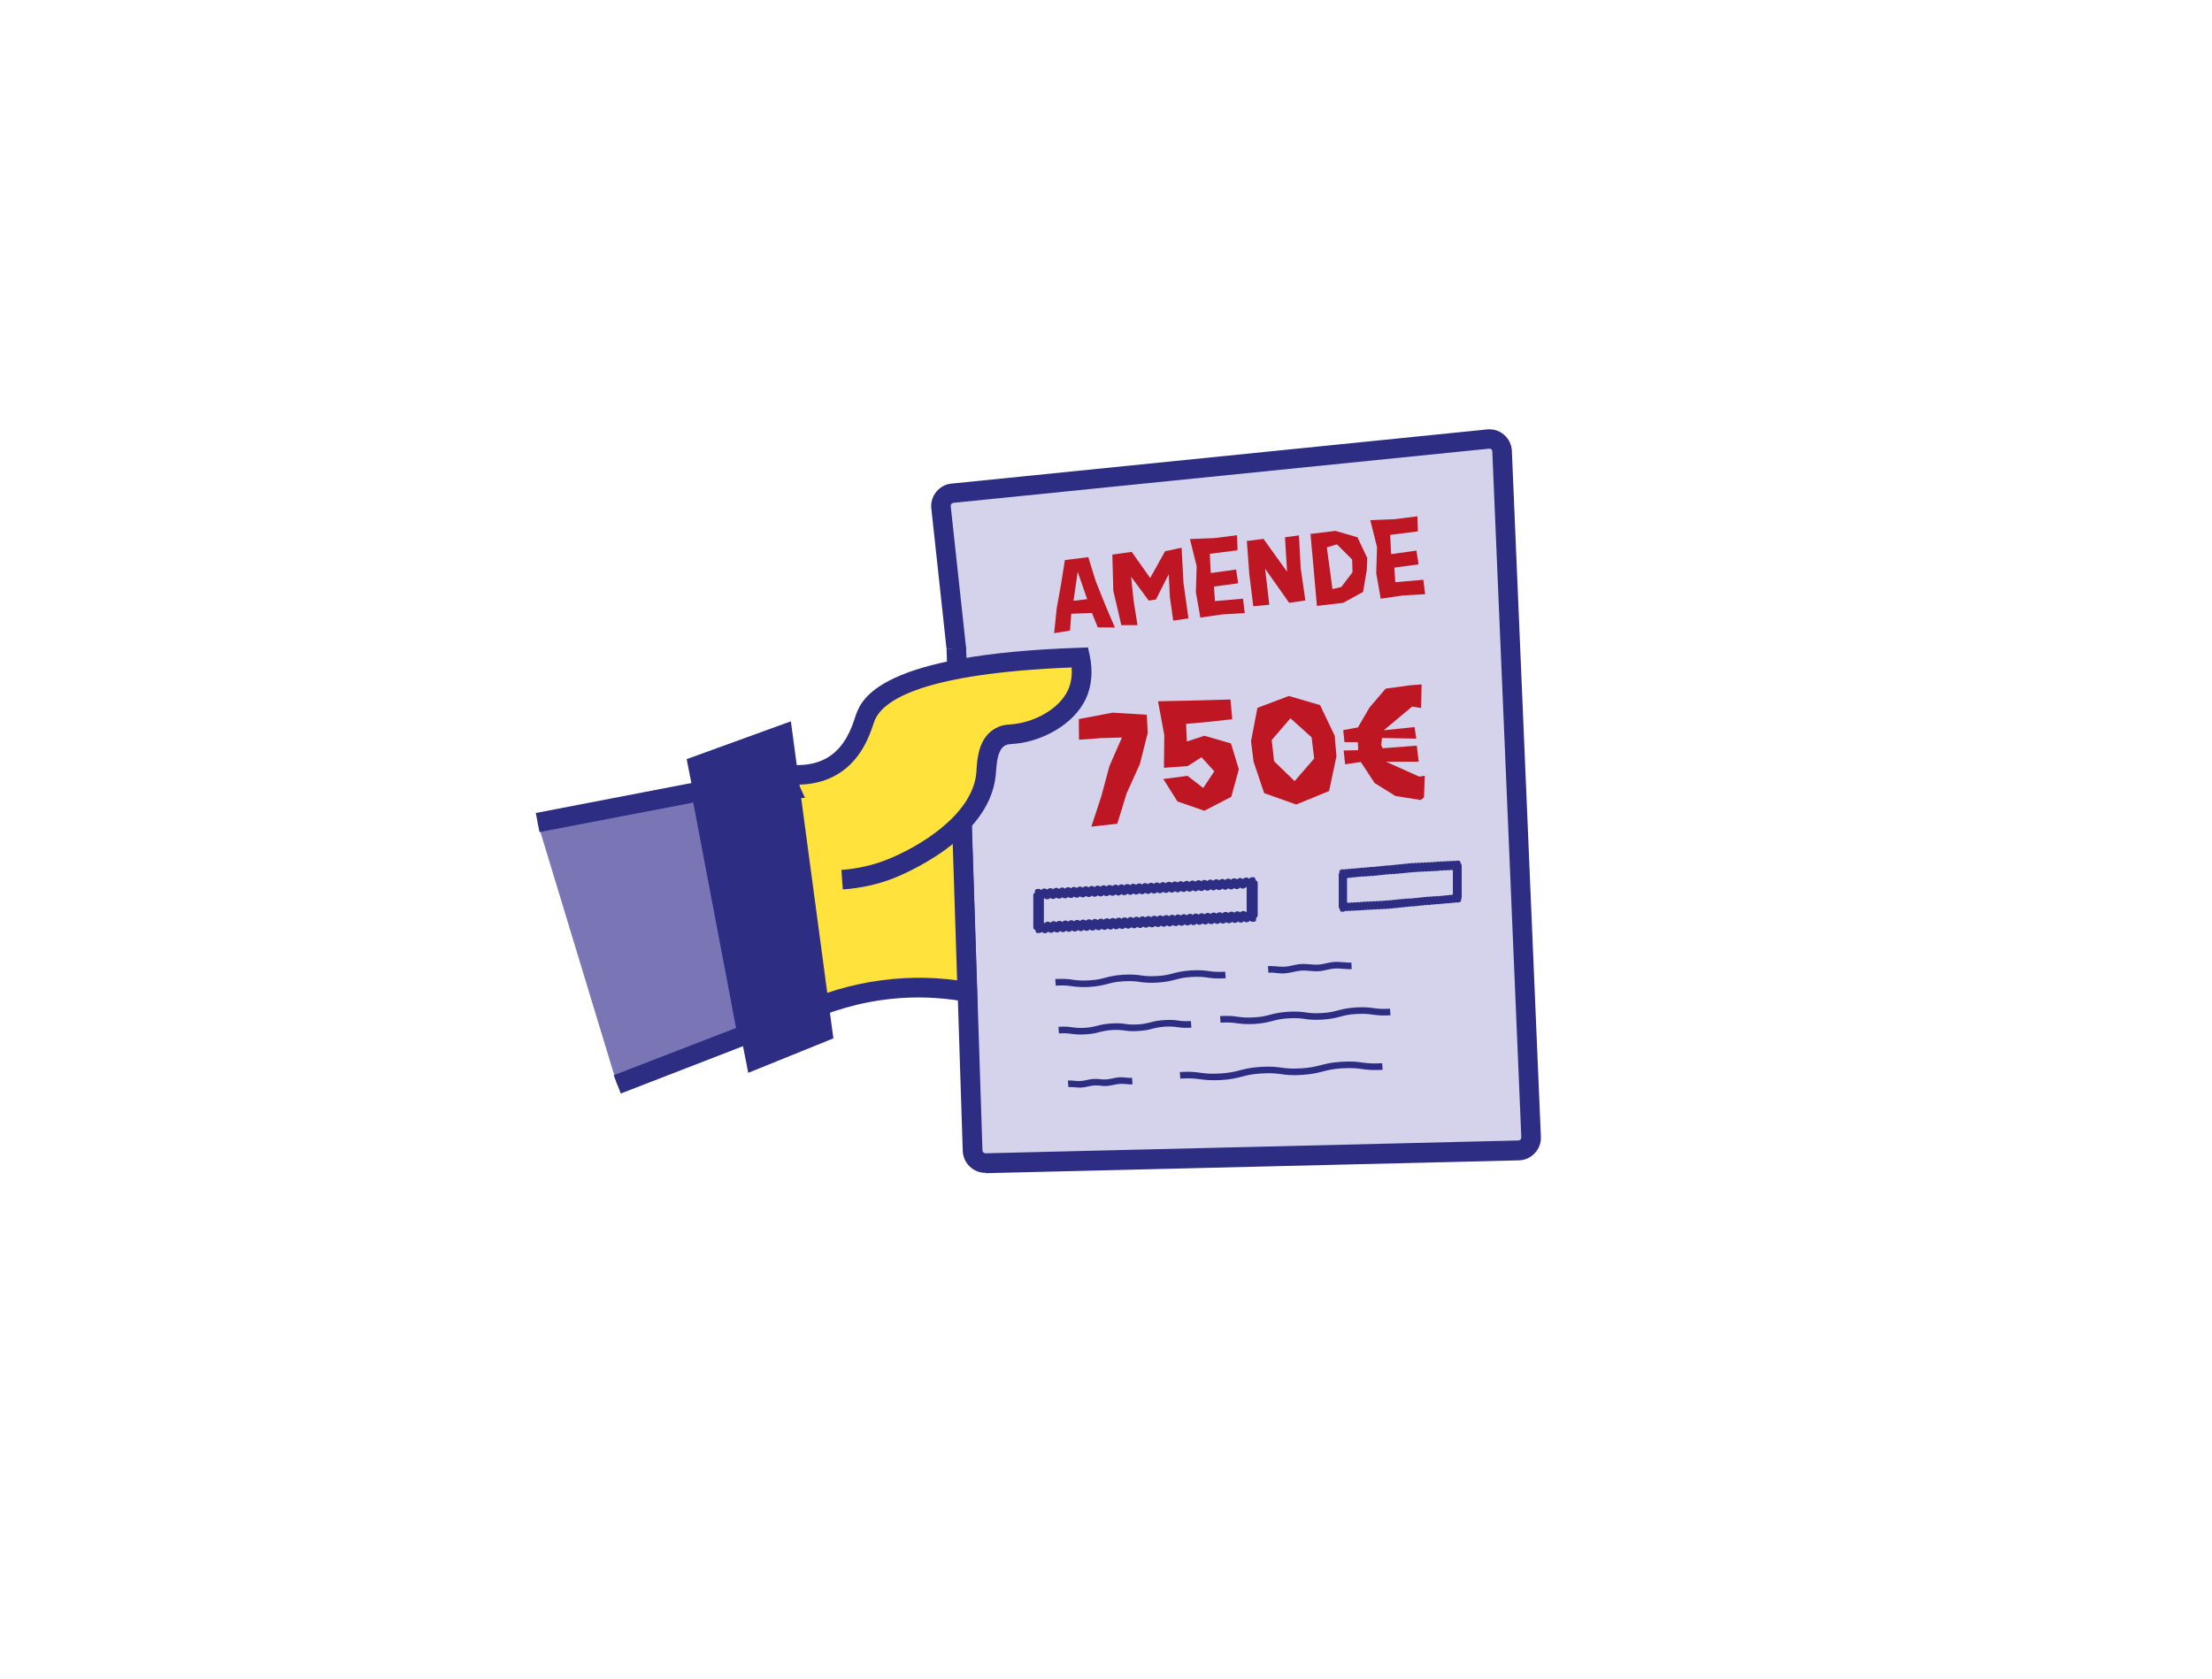 <?xml version="1.0" encoding="utf-8"?>
<!-- Generator: Adobe Illustrator 27.0.0, SVG Export Plug-In . SVG Version: 6.00 Build 0)  -->
<svg version="1.1" id="Calque_1" xmlns="http://www.w3.org/2000/svg" xmlns:xlink="http://www.w3.org/1999/xlink" x="0px" y="0px"
	 viewBox="0 0 137.97 104.76" style="enable-background:new 0 0 137.97 104.76;" xml:space="preserve">
<style type="text/css">
	.st0{fill:#F6F6F6;}
	.st1{fill:#FFFFFF;}
	.st2{fill:#BE1622;}
	.st3{fill:#FFE33C;}
	.st4{fill:#2D2E83;}
	.st5{fill:#432918;}
	.st6{fill:#FEE3BC;}
	.st7{fill:#C9C777;}
	.st8{fill:#FDE5D5;}
	.st9{fill:#FCEA10;}
	.st10{fill:#FDE5D6;}
	.st11{fill:#C9C777;stroke:#C9C777;stroke-width:0.5;stroke-miterlimit:10;}
	.st12{fill:#683C11;}
	.st13{fill:#D3B19B;}
	.st14{fill:#E94E1B;}
	.st15{fill:#EED2B3;}
	.st16{fill:#CBBBA0;}
	.st17{fill:#F8ECD0;}
	.st18{fill:#7D4E24;}
	.st19{fill:#7D4E25;}
	.st20{fill:#221D39;}
	.st21{fill:#221C38;}
	.st22{fill:#B17F4A;}
	.st23{fill:#B17F49;}
	.st24{fill:#878787;}
	.st25{fill:#EDEDED;}
	.st26{fill:#00A19A;}
	.st27{fill:#BE1622;stroke:#BE1622;stroke-width:2;stroke-miterlimit:10;}
	.st28{fill:none;}
	.st29{fill:#312783;}
	.st30{fill:#9D9D9C;}
	.st31{fill:#D4D3EB;}
	.st32{fill:#7A76B6;}
	.st33{fill:#E6342A;}
</style>
<g>
	<g>
		<path class="st31" d="M59.64,40.42c-0.32-2.92-0.64-5.85-0.95-8.77c-0.05-0.44,0.27-0.84,0.71-0.88
			c11.14-1.13,22.28-2.25,33.41-3.38c0.46-0.05,0.86,0.3,0.88,0.76c0.6,14.26,1.21,28.53,1.81,42.79c0.02,0.45-0.33,0.82-0.78,0.83
			c-11.08,0.27-22.16,0.53-33.24,0.8c-0.44,0.01-0.8-0.33-0.82-0.77c-0.34-10.44-0.68-20.88-1.02-31.31
			C59.65,40.46,59.65,40.44,59.64,40.42z"/>
		<path class="st4" d="M61.46,73.17c-0.75,0-1.38-0.6-1.41-1.36L59.04,40.5l0.61-0.08l-0.61,0.07l-0.95-8.77
			c-0.04-0.38,0.07-0.74,0.31-1.04c0.24-0.29,0.58-0.48,0.95-0.51l33.41-3.38c0.38-0.04,0.77,0.08,1.06,0.34
			c0.29,0.25,0.47,0.62,0.48,1l1.81,42.79c0.02,0.38-0.12,0.74-0.38,1.02c-0.26,0.28-0.61,0.44-0.99,0.45l-33.24,0.8
			C61.49,73.17,61.47,73.17,61.46,73.17z M92.9,27.99c-0.01,0-0.01,0-0.02,0l-33.41,3.38c-0.07,0.01-0.11,0.05-0.13,0.07
			c-0.02,0.03-0.05,0.07-0.04,0.14l0.95,8.77c0,0.04,0.01,0.07,0.01,0.11l1.02,31.31c0,0.1,0.09,0.18,0.19,0.18c0,0,0,0,0,0
			l33.24-0.8c0.07,0,0.11-0.04,0.13-0.06c0.02-0.03,0.05-0.07,0.05-0.14l-1.81-42.79c0-0.07-0.04-0.12-0.06-0.13
			C93,28.02,92.96,27.99,92.9,27.99z"/>
	</g>
	<g>
		<path class="st32" d="M33.53,51.32c3.4-0.65,6.8-1.31,10.19-1.96c0.96,5.05,1.92,10.11,2.87,15.16c-2.7,1.05-5.4,2.09-8.1,3.14"/>
		<polygon class="st4" points="38.72,68.22 38.28,67.08 45.91,64.13 43.24,50.07 33.65,51.91 33.42,50.72 44.21,48.64 47.29,64.9 		
			"/>
	</g>
	<g>
		<path class="st3" d="M51.09,62.78c1.42-0.54,3.49-1.13,6.01-1.16c1.22-0.02,2.31,0.1,3.24,0.27c-0.22-6.7-0.44-13.41-0.65-20.11
			c-2.32,2.42-4.64,4.84-6.96,7.26c-1.7,0.09-3.4,0.18-5.1,0.27C48.78,53.79,49.94,58.29,51.09,62.78z"/>
		<path class="st4" d="M50.67,63.59l-3.82-14.85l5.6-0.3l7.8-8.13l0.72,22.31l-0.74-0.13c-1.03-0.18-2.08-0.27-3.12-0.26
			c-1.97,0.02-3.93,0.4-5.81,1.12L50.67,63.59z M48.4,49.87l3.11,12.1c1.81-0.62,3.69-0.94,5.58-0.97c0.87-0.01,1.75,0.04,2.61,0.16
			l-0.58-17.93L53,49.63L48.4,49.87z"/>
	</g>
	<g>
		<path class="st3" d="M49.56,48.35c0.64,0.02,1.58-0.05,2.44-0.59c1.39-0.87,1.79-2.46,1.98-2.97c0.62-1.65,3.44-3.43,13.39-3.76
			c0.25,1.19-0.03,1.96-0.2,2.31c-0.64,1.35-2.32,2.27-3.76,2.44c-0.46,0.06-0.77,0.02-1.12,0.26c-0.77,0.53-0.72,1.69-0.79,2.31
			c-0.33,3-4.07,5.12-6,5.87c-0.64,0.25-1.65,0.56-2.97,0.66"/>
		<path class="st4" d="M52.57,55.49l-0.09-1.22c0.98-0.07,1.92-0.28,2.79-0.62c1.95-0.76,5.33-2.74,5.62-5.37
			c0.01-0.09,0.02-0.18,0.02-0.29c0.05-0.69,0.13-1.84,1.03-2.46c0.41-0.28,0.79-0.32,1.13-0.34c0.08-0.01,0.17-0.01,0.26-0.03
			c1.21-0.15,2.72-0.91,3.28-2.1c0.19-0.41,0.27-0.89,0.23-1.42c-9.24,0.37-11.8,2.02-12.3,3.35c-0.02,0.05-0.04,0.12-0.07,0.2
			c-0.24,0.71-0.74,2.18-2.16,3.07c-0.78,0.49-1.71,0.72-2.78,0.69l0.04-1.22c0.82,0.02,1.53-0.14,2.1-0.5
			c1.05-0.66,1.44-1.81,1.65-2.43c0.03-0.09,0.06-0.18,0.08-0.24c0.35-0.92,1.41-3.74,13.95-4.15l0.51-0.02l0.11,0.5
			c0.21,0.99,0.12,1.92-0.24,2.7c-0.78,1.66-2.75,2.61-4.24,2.79c-0.11,0.01-0.21,0.02-0.31,0.03c-0.3,0.02-0.4,0.04-0.54,0.13
			c-0.41,0.29-0.47,1.01-0.51,1.55c-0.01,0.12-0.02,0.23-0.03,0.33c-0.43,3.95-5.78,6.14-6.39,6.38
			C54.73,55.18,53.67,55.41,52.57,55.49z"/>
	</g>
	<g>
		<path class="st4" d="M43.53,47.75c1.76-0.64,3.53-1.28,5.29-1.92c0.83,6.19,1.66,12.37,2.48,18.56c-1.39,0.57-2.79,1.13-4.18,1.7
			C45.93,59.97,44.73,53.86,43.53,47.75z"/>
		<path class="st4" d="M46.67,66.93l-3.84-19.57L49.33,45l2.65,19.78L46.67,66.93z M44.23,48.14l3.35,17.09L50.64,64l-2.32-17.34
			L44.23,48.14z"/>
	</g>
	<g>
		<g>
			<path class="st2" d="M68.11,38.24l-1.29,0.05l-0.08,1.05l-0.99,0.16l0.16-1.54l0.27-1.51l0.24-1.51l1.46-0.18l0.46,1.48
				l0.57,1.43l0.63,1.48l-1.07-0.01L68.11,38.24z M67.81,37.38l-0.59-1.71l-0.26,1.81L67.81,37.38z"/>
		</g>
		<g>
			<path class="st2" d="M73.7,34.17l0.12,2.22l0.31,2.19l-0.95,0.14l-0.21-1.46l-0.07-1.44l-0.8,1.58l-0.45,0.07l-1.1-1.49
				l0.16,1.51L70.95,39l-1.01,0l-0.5-2.15l-0.06-2.25l1.21-0.17l1.15,1.63l0.93-1.67L73.7,34.17z"/>
		</g>
		<g>
			<path class="st2" d="M75.46,34.55l0.06,1.2l1.58-0.22l0.13,0.86l-1.51,0.2l0.06,0.91l1.75-0.15l0.11,0.9l-1.4,0.08l-1.37,0.2
				l-0.28-1.59l0.05-1.62l-0.42-1.69l1.53-0.06l1.41-0.18l0.03,0.94L75.46,34.55z"/>
		</g>
		<g>
			<path class="st2" d="M81.02,33.4l0.11,2.05l0.29,2.01l-1.01,0.15l-1.5-2.13l0.26,2.25l-1,0.09l-0.25-2.04l-0.15-2.03l1.04-0.13
				l1.47,2.05l-0.13-2.15L81.02,33.4z"/>
		</g>
		<g>
			<path class="st2" d="M85.28,34.81l-0.03,0.76l-0.23,1.36l-1.25,0.68l-1.63,0.19l-0.2-2.27l-0.2-2.22l1.56-0.19l1.37,0.4
				L85.28,34.81z M84.34,34.91l-0.95-0.95l-0.63,0.19l0.35,2.6l0.55-0.13l0.7-0.92L84.34,34.91z"/>
		</g>
		<g>
			<path class="st2" d="M86.71,33.37l0.06,1.2l1.58-0.22l0.13,0.86l-1.51,0.2l0.06,0.91l1.75-0.15l0.11,0.9l-1.4,0.08l-1.37,0.2
				l-0.28-1.59l0.05-1.62l-0.42-1.69l1.53-0.06l1.41-0.18l0.03,0.94L86.71,33.37z"/>
		</g>
	</g>
	<g>
		<g>
			<path class="st2" d="M71.53,44.59l0.06,1.13l-0.49,1.94l-0.83,1.84l-0.58,1.89l-1.62,0.18l0.62-1.88l0.51-1.9l0.78-1.78
				l-1.34,0.04l-1.34,0.1l-0.01-1.29l2.11-0.4L71.53,44.59z"/>
		</g>
		<g>
			<path class="st2" d="M77.27,47.99l-0.47,1.72l-1.68,0.87L73.44,50l-0.88-1.4l1.51-0.2l0.98,0.76l0.69-1.04l-0.8-0.88l-0.85,0.55
				L72.6,47.9l0.02-2.04l-0.39-2.11l2.33-0.05l2.19-0.06l0.11,1.23l-1.44,0.16l-1.44,0.13l0.05,1.1l1.09-0.36l1.66,0.48L77.27,47.99
				z"/>
		</g>
		<g>
			<path class="st2" d="M78.19,47.52l-0.16-1.28l0.4-2.08l1.96-0.74l1.95,0.57l0.91,1.91l0.11,1.28l-0.46,2.17l-2.05,0.84l-2-0.71
				L78.19,47.52z M81.97,47.32l-0.16-1.32l-1.32-1.19l-1.17,1.36l0.15,1.32l1.28,1.24L81.97,47.32z"/>
		</g>
		<g>
			<path class="st2" d="M86.31,45.56l1.92-0.2l0.11,0.72l-2.14-0.04l-0.05,0.44l0.09,0.2l2.13-0.16l0.12,1l-2.04,0l2.07,0.93
				l0.35-0.05l-0.05,1.34l-0.2,0.17l-1.58-0.25l-1.3-0.81l-0.86-1.31l-0.98,0.14l-0.09-0.86l0.9-0.02l0-0.23l-0.02-0.27l-0.83,0
				l-0.08-0.75l0.92-0.17l0.72-1.24l1.01-1.18l1.55-0.21l0.69-0.05l-0.03,1.47l-0.56-0.09L86.31,45.56z"/>
		</g>
	</g>
	<g>
		<path class="st4" d="M64.79,58.21c-0.01,0-0.02,0-0.02,0l-0.13-0.01l-0.05-0.12c-0.01-0.02-0.01-0.05-0.02-0.07
			c-0.07-0.02-0.12-0.07-0.12-0.17c0-0.01,0-0.02,0-0.03c0-0.01,0-0.02,0-0.03c0-0.01,0-0.02,0-0.03c0-0.01,0-0.02,0-0.03
			c0-0.01,0-0.02,0-0.03c0-0.01,0-0.01,0-0.02c0-0.01,0-0.02,0-0.03c0-0.01,0-0.02,0-0.03c0-0.01,0-0.02,0-0.03
			c0-0.01,0-0.02,0-0.02c0-0.01,0-0.02,0-0.03c0-0.01,0-0.02,0-0.03c0-0.01,0-0.02,0-0.03c0-0.01,0-0.02,0-0.03
			c0-0.01,0-0.02,0-0.03c0-0.01,0-0.01,0-0.02c0-0.01,0-0.02,0-0.03c0-0.01,0-0.02,0-0.03c0-0.01,0-0.02,0-0.03
			c0-0.01,0-0.02,0-0.02c0-0.01,0-0.02,0-0.03c0-0.01,0-0.02,0-0.03c0-0.01,0-0.02,0-0.03c0-0.01,0-0.01,0-0.02
			c0-0.01,0-0.02,0-0.03c0-0.01,0-0.02,0-0.03c0-0.01,0-0.02,0-0.03c0-0.01,0-0.02,0-0.03c0-0.01,0-0.02,0-0.02
			c0-0.01,0-0.02,0-0.03c0-0.01,0-0.02,0-0.02c0-0.01,0-0.02,0-0.03c0-0.01,0-0.02,0-0.03c0-0.01,0-0.02,0-0.03
			c0-0.01,0-0.02,0-0.03c0-0.01,0-0.02,0-0.03c0-0.01,0-0.02,0-0.03c0-0.01,0-0.02,0-0.03c0-0.01,0-0.02,0-0.03
			c0-0.01,0-0.01,0-0.02c0-0.01,0-0.02,0-0.03c0-0.01,0-0.02,0-0.03c0-0.01,0-0.02,0-0.03c0-0.01,0-0.02,0-0.02
			c0-0.01,0-0.02,0-0.03c0-0.01,0-0.02,0-0.03c0-0.01,0-0.02,0-0.03c0-0.01,0-0.02,0-0.03c0-0.01,0-0.02,0-0.03
			c0-0.01,0-0.02,0-0.03c0-0.01,0-0.02,0-0.03c0-0.01,0-0.02,0-0.03c0-0.01,0-0.02,0-0.03c0-0.01,0-0.02,0-0.03s0-0.02,0-0.03
			c0-0.01,0-0.02,0-0.03c0-0.01,0-0.02,0-0.03c0-0.01,0-0.02,0-0.03c0-0.01,0-0.02,0-0.03c0-0.01,0-0.02,0-0.03
			c0-0.01,0-0.02,0-0.03c0-0.01,0-0.02,0-0.03c0-0.01,0-0.02,0-0.03c0-0.01,0-0.02,0-0.03c0-0.01,0-0.02,0-0.03
			c0-0.01,0-0.02,0-0.04c0-0.01,0-0.02,0-0.03c0-0.01,0-0.02,0-0.03c-0.01-0.1,0.04-0.15,0.1-0.19c0-0.02,0-0.05,0-0.08l0.03-0.12
			l0.12-0.03c0.11-0.03,0.19,0.01,0.24,0.07c0.04-0.05,0.1-0.1,0.19-0.1c0.08,0,0.14,0.02,0.19,0.07c0.04-0.05,0.09-0.08,0.18-0.09
			c0.08-0.01,0.14,0.02,0.19,0.07c0.04-0.05,0.1-0.09,0.18-0.09c0.08-0.01,0.14,0.02,0.19,0.07c0.04-0.05,0.1-0.09,0.18-0.09
			c0.08,0,0.14,0.02,0.19,0.07c0.04-0.05,0.09-0.09,0.18-0.09c0.08,0,0.14,0.02,0.19,0.07c0.04-0.05,0.1-0.09,0.18-0.09
			c0.08,0,0.14,0.03,0.19,0.07c0.04-0.05,0.1-0.09,0.18-0.09c0.08-0.01,0.14,0.03,0.19,0.07c0.04-0.05,0.1-0.09,0.18-0.09
			c0.08,0,0.14,0.03,0.19,0.07c0.04-0.05,0.1-0.09,0.18-0.09c0.08,0,0.14,0.03,0.19,0.07c0.04-0.05,0.1-0.09,0.18-0.09
			c0.08-0.01,0.14,0.03,0.19,0.07c0.04-0.05,0.1-0.09,0.18-0.09c0.08,0,0.14,0.02,0.19,0.07c0.04-0.05,0.1-0.09,0.18-0.09
			c0.08,0,0.14,0.02,0.19,0.07c0.04-0.05,0.1-0.09,0.18-0.09c0.08-0.01,0.14,0.02,0.19,0.07c0.04-0.05,0.1-0.09,0.18-0.09
			c0.08,0,0.14,0.02,0.19,0.07c0.04-0.05,0.1-0.09,0.18-0.09c0.08,0,0.14,0.03,0.19,0.07c0.04-0.05,0.1-0.09,0.18-0.09
			c0.09,0,0.14,0.03,0.19,0.07c0.04-0.05,0.1-0.09,0.18-0.09c0.08,0,0.14,0.03,0.19,0.07c0.04-0.05,0.1-0.09,0.18-0.09
			c0.08-0.01,0.14,0.03,0.19,0.07c0.04-0.05,0.1-0.09,0.18-0.09c0.08-0.01,0.14,0.03,0.19,0.07c0.04-0.05,0.1-0.09,0.18-0.09
			c0.08,0,0.14,0.03,0.19,0.07c0.04-0.05,0.1-0.09,0.18-0.09c0.08,0,0.14,0.03,0.19,0.07c0.04-0.05,0.1-0.09,0.18-0.09
			c0.08-0.01,0.14,0.02,0.19,0.07c0.04-0.05,0.1-0.09,0.18-0.09c0.08-0.01,0.14,0.02,0.19,0.07c0.04-0.05,0.1-0.09,0.18-0.09
			c0.09,0,0.14,0.03,0.19,0.07c0.04-0.05,0.1-0.09,0.18-0.09c0.08-0.01,0.14,0.03,0.19,0.07c0.04-0.05,0.1-0.09,0.18-0.09
			c0.09-0.01,0.14,0.03,0.19,0.07c0.04-0.05,0.1-0.09,0.18-0.09c0.08-0.01,0.14,0.02,0.19,0.07c0.04-0.05,0.1-0.09,0.18-0.09
			c0.08,0,0.14,0.03,0.19,0.07c0.04-0.05,0.1-0.09,0.18-0.09c0.08,0,0.14,0.03,0.19,0.07c0.04-0.05,0.1-0.09,0.18-0.09
			c0.08-0.01,0.15,0.03,0.19,0.07c0.04-0.05,0.1-0.09,0.18-0.09c0.08-0.01,0.14,0.03,0.19,0.07c0.04-0.05,0.1-0.09,0.18-0.09
			c0.08-0.01,0.14,0.03,0.19,0.07c0.04-0.05,0.1-0.09,0.18-0.09c0.09-0.01,0.15,0.03,0.19,0.07c0.04-0.05,0.1-0.09,0.18-0.09
			c0.09,0,0.15,0.03,0.19,0.07c0.04-0.05,0.1-0.09,0.18-0.1c0.09-0.01,0.16,0.03,0.2,0.08c0.05-0.06,0.12-0.11,0.22-0.1l0.13,0.01
			l0.05,0.12c0.01,0.02,0.01,0.05,0.02,0.07c0.07,0.02,0.12,0.07,0.12,0.17c0,0.01,0,0.02,0,0.03c0,0.01,0,0.02,0,0.03
			c0,0.01,0,0.02,0,0.03c0,0.01,0,0.02,0,0.03c0,0.01,0,0.02,0,0.03c0,0.01,0,0.01,0,0.02c0,0.01,0,0.02,0,0.03
			c0,0.01,0,0.02,0,0.03c0,0.01,0,0.02,0,0.03c0,0.01,0,0.02,0,0.03c0,0.01,0,0.02,0,0.03c0,0.01,0,0.01,0,0.02
			c0,0.01,0,0.02,0,0.03c0,0.01,0,0.02,0,0.03c0,0.01,0,0.02,0,0.03c0,0.01,0,0.02,0,0.03c0,0.01,0,0.02,0,0.03
			c0,0.01,0,0.02,0,0.03c0,0.01,0,0.02,0,0.03c0,0.01,0,0.02,0,0.03c0,0.01,0,0.02,0,0.03c0,0.01,0,0.02,0,0.03
			c0,0.01,0,0.02,0,0.03c0,0.01,0,0.02,0,0.03c0,0.01,0,0.02,0,0.03c0,0.01,0,0.02,0,0.03c0,0.01,0,0.02,0,0.03
			c0,0.01,0,0.02,0,0.02c0,0.01,0,0.02,0,0.03c0,0.01,0,0.02,0,0.02c0,0.01,0,0.02,0,0.03c0,0.01,0,0.02,0,0.02
			c0,0.01,0,0.02,0,0.03c0,0.01,0,0.02,0,0.02c0,0.01,0,0.02,0,0.03c0,0.01,0,0.02,0,0.03c0,0.01,0,0.02,0,0.03
			c0,0.01,0,0.02,0,0.03c0,0.01,0,0.02,0,0.03c0,0.01,0,0.02,0,0.03c0,0.01,0,0.02,0,0.03c0,0.01,0,0.02,0,0.03
			c0,0.01,0,0.02,0,0.03c0,0.01,0,0.02,0,0.03c0,0.01,0,0.02,0,0.03c0,0.01,0,0.02,0,0.03c0,0.01,0,0.02,0,0.03
			c0,0.01,0,0.02,0,0.03c0,0.01,0,0.02,0,0.03c0,0.01,0,0.02,0,0.03s0,0.02,0,0.03c0,0.01,0,0.02,0,0.03c0,0.01,0,0.02,0,0.03
			c0,0.01,0,0.02,0,0.03s0,0.02,0,0.03c0,0.01,0,0.02,0,0.03c0,0.01,0,0.02,0,0.03c0,0.01,0,0.02,0,0.03c0,0.01,0,0.02,0,0.03
			c0,0.01,0,0.02,0,0.03c0,0.01,0,0.02,0,0.03c0,0.01,0,0.02,0,0.03c0,0.01,0,0.02,0,0.03c0,0.01,0,0.02,0,0.03
			c0,0.01,0,0.02,0,0.03c0,0.01,0,0.02,0,0.03c0,0.01,0,0.02,0,0.03c0,0.01,0,0.02,0,0.03c0,0.1-0.04,0.15-0.1,0.19l0,0.05
			l-0.01,0.15l-0.14,0.04c-0.1,0.02-0.17-0.01-0.23-0.06c0,0-0.01,0-0.01-0.01c-0.04,0.05-0.1,0.09-0.18,0.1
			c-0.08,0.01-0.14-0.02-0.19-0.07c-0.04,0.05-0.09,0.09-0.18,0.09c-0.08,0.01-0.14-0.02-0.19-0.07c-0.04,0.05-0.1,0.09-0.18,0.09
			c-0.08,0.01-0.14-0.02-0.19-0.07c-0.04,0.05-0.09,0.09-0.18,0.09c-0.09,0.01-0.14-0.02-0.19-0.07c-0.04,0.05-0.1,0.09-0.18,0.09
			c-0.08,0.01-0.14-0.02-0.19-0.07c-0.04,0.05-0.09,0.09-0.18,0.09c-0.08,0.01-0.14-0.03-0.19-0.07c-0.04,0.05-0.1,0.09-0.18,0.09
			c-0.08,0-0.14-0.03-0.19-0.07c-0.04,0.05-0.1,0.09-0.18,0.09c-0.08,0-0.14-0.03-0.19-0.07c-0.04,0.05-0.1,0.09-0.18,0.09
			c-0.08,0-0.14-0.03-0.19-0.07c-0.04,0.05-0.1,0.09-0.18,0.09c-0.08,0-0.14-0.03-0.19-0.07c-0.04,0.05-0.1,0.09-0.18,0.09
			c-0.08,0-0.14-0.03-0.19-0.07c-0.04,0.05-0.1,0.09-0.18,0.09c-0.08,0-0.14-0.02-0.19-0.07c-0.04,0.05-0.09,0.09-0.18,0.09
			c-0.08,0-0.14-0.03-0.19-0.07c-0.04,0.05-0.1,0.09-0.18,0.09c-0.09,0.01-0.14-0.03-0.19-0.07c-0.04,0.05-0.1,0.09-0.18,0.09
			c-0.09,0-0.14-0.03-0.19-0.07c-0.04,0.05-0.1,0.09-0.18,0.09c-0.08,0-0.14-0.03-0.19-0.07c-0.04,0.05-0.1,0.09-0.18,0.09
			c-0.08,0-0.14-0.02-0.19-0.07c-0.04,0.05-0.1,0.09-0.18,0.09c-0.08,0-0.14-0.02-0.19-0.07c-0.04,0.05-0.1,0.09-0.18,0.09
			c-0.08,0.01-0.14-0.03-0.19-0.07c-0.04,0.05-0.1,0.09-0.18,0.09c-0.09,0.01-0.14-0.03-0.19-0.07c-0.04,0.05-0.1,0.09-0.18,0.09
			c-0.08,0.01-0.14-0.03-0.19-0.07c-0.04,0.05-0.1,0.09-0.18,0.09c-0.08,0.01-0.14-0.02-0.19-0.07c-0.04,0.05-0.1,0.09-0.18,0.09
			c-0.08,0.01-0.14-0.02-0.19-0.07c-0.04,0.05-0.1,0.09-0.18,0.09c-0.08,0-0.14-0.03-0.19-0.07c-0.04,0.05-0.1,0.09-0.18,0.09
			c-0.08,0-0.14-0.03-0.19-0.07c-0.04,0.05-0.1,0.09-0.18,0.09c-0.08,0-0.14-0.03-0.19-0.07c-0.04,0.05-0.1,0.09-0.18,0.09
			c-0.08,0.01-0.14-0.03-0.19-0.07c-0.04,0.05-0.1,0.09-0.18,0.09c-0.08,0.01-0.14-0.03-0.19-0.07c-0.04,0.05-0.1,0.09-0.18,0.09
			c-0.08,0-0.14-0.03-0.19-0.07c-0.04,0.05-0.1,0.09-0.18,0.09c-0.09,0.01-0.14-0.03-0.19-0.07c-0.04,0.05-0.1,0.09-0.18,0.09
			c-0.09,0-0.14-0.03-0.19-0.07c-0.04,0.05-0.1,0.09-0.18,0.09c-0.08,0.01-0.14-0.03-0.19-0.07c-0.04,0.05-0.1,0.09-0.18,0.09
			c-0.08,0-0.15-0.03-0.19-0.07c-0.04,0.05-0.1,0.09-0.18,0.09c-0.09,0.01-0.15-0.03-0.19-0.07c-0.04,0.05-0.1,0.09-0.18,0.1
			c-0.09,0.01-0.16-0.03-0.2-0.08C64.94,58.17,64.88,58.21,64.79,58.21z M65.11,57.57c0.02,0.01,0.03,0.02,0.04,0.03
			c0.04-0.05,0.1-0.09,0.18-0.1c0.09-0.01,0.15,0.03,0.19,0.07c0.04-0.05,0.1-0.09,0.18-0.1c0.09-0.01,0.15,0.03,0.19,0.07
			c0.04-0.05,0.1-0.09,0.18-0.09c0.08-0.01,0.14,0.03,0.19,0.07c0.04-0.05,0.1-0.09,0.18-0.09c0.08-0.01,0.15,0.03,0.19,0.07
			c0.04-0.05,0.1-0.09,0.18-0.09c0.08-0.01,0.14,0.03,0.19,0.07c0.04-0.05,0.1-0.09,0.18-0.09c0.09,0,0.14,0.03,0.19,0.07
			c0.04-0.05,0.1-0.09,0.18-0.09c0.08,0,0.14,0.03,0.19,0.07c0.04-0.05,0.1-0.09,0.18-0.09c0.08,0,0.14,0.03,0.19,0.07
			c0.04-0.05,0.1-0.09,0.18-0.09c0.08,0,0.14,0.03,0.19,0.07c0.04-0.05,0.1-0.09,0.18-0.09c0.09,0,0.14,0.03,0.19,0.07
			c0.04-0.05,0.1-0.09,0.18-0.09c0.08-0.01,0.14,0.02,0.19,0.07c0.04-0.05,0.1-0.09,0.18-0.09c0.08,0,0.14,0.02,0.19,0.07
			c0.04-0.05,0.1-0.09,0.18-0.09c0.09-0.01,0.14,0.03,0.19,0.07c0.04-0.05,0.1-0.09,0.18-0.09c0.08,0,0.14,0.03,0.19,0.07
			c0.04-0.05,0.1-0.09,0.18-0.09c0.08-0.01,0.14,0.03,0.19,0.07c0.04-0.05,0.1-0.09,0.18-0.09c0.08,0,0.14,0.02,0.19,0.07
			c0.04-0.05,0.1-0.09,0.18-0.09c0.09-0.01,0.14,0.02,0.19,0.07c0.04-0.05,0.1-0.09,0.18-0.09c0.08,0,0.14,0.03,0.19,0.07
			c0.04-0.05,0.1-0.09,0.18-0.09c0.08-0.01,0.14,0.03,0.19,0.07c0.04-0.05,0.1-0.09,0.18-0.09c0.08-0.01,0.14,0.02,0.19,0.07
			c0.04-0.05,0.1-0.09,0.18-0.09c0.08-0.01,0.14,0.02,0.19,0.07c0.04-0.05,0.1-0.09,0.18-0.09c0.08-0.01,0.14,0.02,0.19,0.07
			c0.04-0.05,0.1-0.09,0.18-0.09c0.08,0,0.14,0.02,0.19,0.07c0.04-0.05,0.1-0.09,0.18-0.09c0.08,0,0.14,0.03,0.19,0.07
			c0.04-0.05,0.1-0.09,0.18-0.09c0.08-0.01,0.14,0.02,0.19,0.07c0.04-0.05,0.1-0.09,0.18-0.09c0.09,0,0.14,0.03,0.19,0.07
			c0.04-0.05,0.1-0.09,0.18-0.09c0.08,0,0.14,0.03,0.19,0.07c0.04-0.05,0.1-0.09,0.18-0.09c0.08-0.01,0.14,0.03,0.19,0.07
			c0.04-0.05,0.1-0.09,0.18-0.09c0.08-0.01,0.14,0.02,0.19,0.07c0.04-0.05,0.1-0.09,0.18-0.09c0.08,0,0.14,0.02,0.19,0.07
			c0.04-0.05,0.1-0.09,0.18-0.09c0.08-0.01,0.14,0.02,0.19,0.07c0.04-0.05,0.1-0.09,0.18-0.09c0.08,0,0.14,0.02,0.19,0.07
			c0.04-0.05,0.09-0.09,0.18-0.09c0.08,0,0.14,0.02,0.19,0.07c0.04-0.05,0.1-0.09,0.18-0.09c0.08,0,0.14,0.02,0.19,0.07
			c0.01-0.01,0.02-0.02,0.03-0.03c0,0,0,0,0,0c0-0.01,0-0.02,0-0.03c0-0.01,0-0.01,0-0.02c0-0.01,0-0.02,0-0.03
			c0-0.01,0-0.02,0-0.03c0-0.01,0-0.02,0-0.03c0-0.01,0-0.02,0-0.03c0-0.01,0-0.02,0-0.03c0-0.01,0-0.02,0-0.03s0-0.02,0-0.03
			c0-0.01,0-0.02,0-0.03s0-0.02,0-0.03c0-0.01,0-0.02,0-0.03s0-0.02,0-0.03c0-0.01,0-0.02,0-0.03s0-0.02,0-0.03
			c0-0.01,0-0.02,0-0.03c0-0.01,0-0.02,0-0.03c0-0.01,0-0.02,0-0.03s0-0.02,0-0.03c0-0.01,0-0.02,0-0.03c0-0.01,0-0.02,0-0.03
			c0-0.01,0-0.01,0-0.02c0-0.01,0-0.02,0-0.03c0-0.01,0-0.02,0-0.03c0-0.01,0-0.02,0-0.03c0-0.01,0-0.02,0-0.03
			c0-0.01,0-0.02,0-0.03c0-0.01,0-0.02,0-0.03c0-0.01,0-0.02,0-0.02c0-0.01,0-0.02,0-0.03c0-0.01,0-0.02,0-0.02
			c0-0.01,0-0.02,0-0.03c0-0.01,0-0.02,0-0.03c0-0.01,0-0.02,0-0.03c0-0.01,0-0.02,0-0.03c0-0.01,0-0.02,0-0.03
			c0-0.01,0-0.02,0-0.03c0-0.01,0-0.02,0-0.03c0-0.01,0-0.02,0-0.03c0-0.01,0-0.02,0-0.03c0-0.01,0-0.02,0-0.03
			c0-0.01,0-0.01,0-0.02c0-0.01,0-0.02,0-0.03c0-0.01,0-0.02,0-0.03c0-0.01,0-0.02,0-0.03c0-0.01,0-0.01,0-0.02
			c0-0.01,0-0.02,0-0.03c0-0.01,0-0.02,0-0.03c0-0.01,0-0.02,0-0.03c0-0.01,0-0.02,0-0.03c0-0.01,0-0.02,0-0.03
			c0-0.01,0-0.01,0-0.02c0-0.01,0-0.01,0-0.02c-0.02-0.01-0.03-0.02-0.04-0.03c-0.04,0.05-0.1,0.09-0.18,0.1
			c-0.09,0.01-0.15-0.03-0.19-0.07c-0.04,0.05-0.1,0.09-0.18,0.1c-0.09,0.01-0.15-0.03-0.19-0.07c-0.04,0.05-0.1,0.09-0.18,0.09
			c-0.08,0-0.14-0.03-0.19-0.07c-0.04,0.05-0.1,0.09-0.18,0.09c-0.09,0-0.14-0.03-0.19-0.07c-0.04,0.05-0.1,0.09-0.18,0.09
			c-0.09,0.01-0.14-0.03-0.19-0.07c-0.04,0.05-0.1,0.09-0.18,0.09c-0.08,0-0.14-0.03-0.19-0.07c-0.04,0.05-0.1,0.09-0.18,0.09
			c-0.08,0-0.14-0.03-0.19-0.07c-0.04,0.05-0.1,0.09-0.18,0.09c-0.08,0.01-0.14-0.02-0.19-0.07c-0.04,0.05-0.1,0.09-0.18,0.09
			c-0.08,0-0.14-0.03-0.19-0.07c-0.04,0.05-0.1,0.09-0.18,0.09c-0.08,0.01-0.14-0.03-0.19-0.07c-0.04,0.05-0.1,0.09-0.18,0.09
			c-0.09,0.01-0.14-0.03-0.19-0.07c-0.04,0.05-0.1,0.09-0.18,0.09c-0.08,0.01-0.14-0.03-0.19-0.07c-0.04,0.05-0.1,0.09-0.18,0.09
			c-0.08,0-0.14-0.02-0.19-0.07c-0.04,0.05-0.1,0.09-0.18,0.09c-0.08,0-0.14-0.03-0.19-0.07c-0.04,0.05-0.1,0.09-0.18,0.09
			c-0.09,0-0.14-0.03-0.19-0.07c-0.04,0.05-0.1,0.09-0.18,0.09c-0.09,0-0.14-0.03-0.19-0.07c-0.04,0.05-0.1,0.09-0.18,0.09
			c-0.08,0.01-0.14-0.03-0.19-0.07c-0.04,0.05-0.1,0.09-0.18,0.09c-0.08,0.01-0.14-0.02-0.19-0.07c-0.04,0.05-0.1,0.09-0.18,0.09
			c-0.08,0.01-0.14-0.03-0.19-0.07c-0.04,0.05-0.1,0.09-0.18,0.09c-0.09,0-0.14-0.03-0.19-0.07c-0.04,0.05-0.1,0.09-0.18,0.09
			c-0.08,0.01-0.14-0.02-0.19-0.07c-0.04,0.05-0.1,0.09-0.18,0.09c-0.08,0.01-0.14-0.02-0.19-0.07c-0.04,0.05-0.1,0.09-0.18,0.09
			c-0.08,0-0.14-0.03-0.19-0.07c-0.04,0.05-0.1,0.09-0.18,0.09c-0.08,0.01-0.14-0.02-0.19-0.07c-0.04,0.05-0.09,0.09-0.18,0.09
			c-0.08,0-0.14-0.03-0.19-0.07c-0.04,0.05-0.1,0.09-0.18,0.09c-0.08,0.01-0.14-0.03-0.19-0.07c-0.04,0.05-0.1,0.09-0.18,0.09
			c-0.08,0-0.14-0.03-0.19-0.07c-0.04,0.05-0.1,0.09-0.18,0.09c-0.08,0-0.14-0.02-0.19-0.07c-0.04,0.05-0.1,0.09-0.18,0.09
			c-0.08,0.01-0.14-0.02-0.19-0.07c-0.04,0.05-0.1,0.09-0.18,0.09c-0.09,0-0.14-0.02-0.19-0.07c-0.04,0.05-0.1,0.09-0.18,0.09
			c-0.08,0.01-0.14-0.02-0.19-0.07c-0.04,0.05-0.09,0.09-0.18,0.09c-0.08,0-0.14-0.02-0.19-0.07c-0.04,0.05-0.1,0.09-0.18,0.09
			c-0.08,0.01-0.14-0.02-0.19-0.07c-0.04,0.05-0.09,0.09-0.18,0.09c-0.08,0.01-0.14-0.02-0.19-0.07c-0.01,0.01-0.02,0.02-0.03,0.03
			c0,0,0,0,0,0c0,0.01,0,0.02,0,0.03c0,0.01,0,0.02,0,0.03c0,0.01,0,0.02,0,0.03c0,0.01,0,0.02,0,0.03c0,0.01,0,0.02,0,0.03
			c0,0.01,0,0.02,0,0.03c0,0.01,0,0.02,0,0.03c0,0.01,0,0.02,0,0.03c0,0.01,0,0.02,0,0.03c0,0.01,0,0.02,0,0.03
			c0,0.01,0,0.02,0,0.03c0,0.01,0,0.02,0,0.03c0,0.01,0,0.02,0,0.03c0,0.01,0,0.02,0,0.03c0,0.01,0,0.02,0,0.03
			c0,0.01,0,0.02,0,0.03s0,0.02,0,0.03c0,0.01,0,0.02,0,0.03c0,0.01,0,0.02,0,0.03c0,0.01,0,0.02,0,0.03c0,0.01,0,0.02,0,0.03
			c0,0.01,0,0.02,0,0.03c0,0.01,0,0.02,0,0.03c0,0.01,0,0.01,0,0.02c0,0.01,0,0.02,0,0.03c0,0.01,0,0.02,0,0.03
			c0,0.01,0,0.02,0,0.02c0,0.01,0,0.02,0,0.03c0,0.01,0,0.02,0,0.03c0,0.01,0,0.02,0,0.03c0,0.01,0,0.02,0,0.02
			c0,0.01,0,0.02,0,0.03c0,0.01,0,0.02,0,0.03c0,0.01,0,0.02,0,0.03c0,0.01,0,0.02,0,0.03c0,0.01,0,0.01,0,0.02
			c0,0.01,0,0.02,0,0.03c0,0.01,0,0.02,0,0.03c0,0.01,0,0.02,0,0.03c0,0.01,0,0.02,0,0.03c0,0.01,0,0.02,0,0.03
			c0,0.01,0,0.02,0,0.03c0,0.01,0,0.02,0,0.03c0,0.01,0,0.02,0,0.03c0,0.01,0,0.02,0,0.03c0,0.01,0,0.02,0,0.03
			c0,0.01,0,0.02,0,0.03c0,0.01,0,0.01,0,0.02c0,0.01,0,0.02,0,0.03c0,0.01,0,0.02,0,0.03c0,0.01,0,0.02,0,0.03
			c0,0.01,0,0.01,0,0.02C65.11,57.55,65.11,57.56,65.11,57.57z"/>
	</g>
	<g>
		<path class="st4" d="M83.78,56.88c-0.02,0-0.03,0-0.05,0l-0.12-0.02l-0.04-0.12c0-0.01-0.01-0.02-0.01-0.04
			c-0.04-0.03-0.06-0.08-0.06-0.13c0-0.01,0-0.02,0-0.03c0-0.01,0-0.01,0-0.02c0-0.01,0-0.02,0-0.03c0-0.01,0-0.02,0-0.03
			c0-0.01,0-0.02,0-0.03c0-0.01,0-0.02,0-0.03c0-0.01,0-0.02,0-0.03c0-0.01,0-0.01,0-0.02c0-0.01,0-0.02,0-0.03
			c0-0.01,0-0.02,0-0.03c0-0.01,0-0.02,0-0.03c0-0.01,0-0.02,0-0.03c0-0.01,0-0.02,0-0.03c0-0.01,0-0.02,0-0.03
			c0-0.01,0-0.02,0-0.03c0-0.01,0-0.02,0-0.03c0-0.01,0-0.02,0-0.03c0-0.01,0-0.01,0-0.02c0-0.01,0-0.02,0-0.03
			c0-0.01,0-0.02,0-0.03c0-0.01,0-0.02,0-0.03c0-0.01,0-0.01,0-0.02c0-0.01,0-0.02,0-0.03c0-0.01,0-0.02,0-0.03
			c0-0.01,0-0.02,0-0.03c0-0.01,0-0.01,0-0.02c0-0.01,0-0.02,0-0.03c0-0.01,0-0.02,0-0.03c0-0.01,0-0.02,0-0.03
			c0-0.01,0-0.02,0-0.03c0-0.01,0-0.02,0-0.03c0-0.01,0-0.02,0-0.03c0-0.01,0-0.02,0-0.03c0-0.01,0-0.02,0-0.03
			c0-0.01,0-0.02,0-0.03c0-0.01,0-0.01,0-0.02c0-0.01,0-0.02,0-0.03c0-0.01,0-0.02,0-0.03c0-0.01,0-0.02,0-0.03
			c0-0.01,0-0.02,0-0.03c0-0.01,0-0.02,0-0.03c0-0.01,0-0.01,0-0.02c0-0.01,0-0.02,0-0.03c0-0.01,0-0.02,0-0.03
			c0-0.01,0-0.02,0-0.03c0-0.01,0-0.02,0-0.03c0-0.01,0-0.02,0-0.03c0-0.01,0-0.02,0-0.03c0-0.01,0-0.02,0-0.03
			c0-0.01,0-0.02,0-0.03s0-0.02,0-0.03c0-0.01,0-0.02,0-0.03c0-0.01,0-0.02,0-0.03c0-0.01,0-0.02,0-0.03c0-0.01,0-0.02,0-0.03
			c0-0.01,0-0.02,0-0.03c0-0.01,0-0.02,0-0.03c0-0.01,0-0.02,0-0.03c0-0.01,0-0.02,0-0.03c0-0.01,0-0.02,0-0.03
			c0-0.01,0-0.02,0-0.03c0-0.01,0-0.02,0-0.02c0-0.01,0-0.02,0-0.03c0-0.01,0-0.02,0-0.04c0-0.01,0-0.02,0-0.03
			c0-0.01,0-0.02,0-0.03c0-0.01,0-0.02,0-0.03c0-0.01,0-0.02,0-0.04c0-0.05,0.01-0.1,0.04-0.13c0-0.01,0-0.03,0-0.04l0.01-0.12
			l0.11-0.05c0.04-0.02,0.11-0.03,0.18,0c0.03-0.02,0.07-0.03,0.11-0.03c0.04,0,0.07,0,0.1,0.01c0.03-0.02,0.06-0.03,0.09-0.03
			c0.03,0,0.07,0,0.1,0.01c0.03-0.01,0.06-0.02,0.09-0.03c0.04,0,0.07,0,0.1,0.02c0.03-0.02,0.06-0.03,0.09-0.03
			c0.04,0,0.07,0,0.1,0.01c0.03-0.02,0.06-0.03,0.1-0.03c0.04,0,0.07,0,0.1,0.01c0.03-0.01,0.06-0.03,0.1-0.03
			c0.04,0,0.07,0,0.1,0.02c0.03-0.02,0.06-0.03,0.1-0.03c0.04,0,0.07,0,0.1,0.01c0.03-0.02,0.06-0.03,0.1-0.03
			c0.04,0,0.07,0,0.1,0.01c0.03-0.02,0.06-0.03,0.1-0.03c0.04,0,0.07,0,0.1,0.02c0.03-0.02,0.06-0.03,0.1-0.03
			c0.03,0,0.07,0,0.1,0.01c0.03-0.02,0.06-0.03,0.1-0.03c0.03,0,0.07,0,0.1,0.01c0.03-0.02,0.06-0.03,0.09-0.03
			c0.04,0,0.07,0,0.1,0.01c0.03-0.02,0.06-0.02,0.09-0.03c0.03,0,0.07,0,0.1,0.01c0.03-0.02,0.06-0.03,0.09-0.03
			c0.04,0,0.07,0,0.1,0.02c0.03-0.02,0.06-0.03,0.09-0.03c0.04,0,0.07,0,0.1,0.01c0.03-0.02,0.06-0.03,0.1-0.03
			c0.04,0,0.07,0,0.1,0.01c0.03-0.02,0.06-0.03,0.1-0.03c0.04,0,0.07,0,0.1,0.01c0.03-0.02,0.06-0.03,0.1-0.03
			c0.03,0,0.07,0,0.1,0.01c0.03-0.02,0.06-0.03,0.1-0.03c0.04,0,0.07,0,0.1,0.01c0.03-0.02,0.06-0.03,0.09-0.03
			c0.04,0,0.07,0,0.1,0.01c0.03-0.02,0.06-0.03,0.1-0.03c0.04,0,0.07,0,0.1,0.01c0.03-0.02,0.06-0.03,0.1-0.03
			c0.04,0,0.07,0,0.1,0.02c0.03-0.02,0.06-0.03,0.09-0.03c0.04,0,0.07,0,0.1,0.02c0.03-0.02,0.06-0.03,0.1-0.03
			c0.04,0,0.07,0,0.1,0.02c0.03-0.02,0.06-0.03,0.1-0.03c0.04,0,0.07,0,0.1,0.02c0.03-0.02,0.06-0.03,0.1-0.03
			c0.04,0,0.07,0,0.1,0.02c0.03-0.02,0.06-0.03,0.1-0.03c0.04,0,0.07,0,0.1,0.02c0.03-0.02,0.06-0.03,0.1-0.03
			c0.04,0,0.07,0,0.1,0.02c0.03-0.02,0.06-0.03,0.1-0.03c0.04,0,0.07,0,0.1,0.01c0.03-0.02,0.06-0.03,0.1-0.03
			c0.04,0,0.07,0,0.1,0.02c0.03-0.02,0.06-0.03,0.1-0.03c0.04,0,0.07,0,0.1,0.02c0.03-0.02,0.06-0.03,0.1-0.03
			c0.04,0,0.07,0,0.1,0.02c0.03-0.02,0.06-0.03,0.1-0.03c0.04,0,0.07,0,0.1,0.02c0.03-0.02,0.06-0.03,0.1-0.03
			c0.04,0,0.07,0,0.1,0.02c0.03-0.02,0.06-0.03,0.1-0.03c0.05,0,0.08,0.01,0.12,0.02c0.06-0.04,0.11-0.04,0.16-0.03l0.12,0.02
			l0.04,0.12c0,0.01,0.01,0.02,0.01,0.04c0.04,0.03,0.06,0.08,0.06,0.13c0,0.01,0,0.02,0,0.03c0,0.01,0,0.01,0,0.02
			c0,0.01,0,0.02,0,0.03c0,0.01,0,0.02,0,0.03c0,0.01,0,0.02,0,0.03c0,0.01,0,0.02,0,0.03c0,0.01,0,0.02,0,0.03
			c0,0.01,0,0.01,0,0.02c0,0.01,0,0.02,0,0.03c0,0.01,0,0.02,0,0.03c0,0.01,0,0.02,0,0.03c0,0.01,0,0.02,0,0.03
			c0,0.01,0,0.02,0,0.03c0,0.01,0,0.02,0,0.03c0,0.01,0,0.02,0,0.03c0,0.01,0,0.02,0,0.03c0,0.01,0,0.02,0,0.03
			c0,0.01,0,0.01,0,0.02c0,0.01,0,0.02,0,0.03c0,0.01,0,0.02,0,0.03c0,0.01,0,0.02,0,0.03c0,0.01,0,0.01,0,0.02
			c0,0.01,0,0.02,0,0.03c0,0.01,0,0.02,0,0.03c0,0.01,0,0.02,0,0.03c0,0.01,0,0.01,0,0.02c0,0.01,0,0.02,0,0.03
			c0,0.01,0,0.02,0,0.03c0,0.01,0,0.02,0,0.03c0,0.01,0,0.02,0,0.03c0,0.01,0,0.02,0,0.03c0,0.01,0,0.02,0,0.03
			c0,0.01,0,0.02,0,0.03c0,0.01,0,0.02,0,0.03c0,0.01,0,0.02,0,0.03c0,0.01,0,0.01,0,0.02c0,0.01,0,0.02,0,0.03
			c0,0.01,0,0.02,0,0.02c0,0.01,0,0.02,0,0.03c0,0.01,0,0.02,0,0.03c0,0.01,0,0.02,0,0.03c0,0.01,0,0.01,0,0.02
			c0,0.01,0,0.02,0,0.03c0,0.01,0,0.02,0,0.03c0,0.01,0,0.02,0,0.03c0,0.01,0,0.02,0,0.03c0,0.01,0,0.02,0,0.03
			c0,0.01,0,0.02,0,0.03c0,0.01,0,0.02,0,0.03c0,0.01,0,0.02,0,0.03s0,0.02,0,0.03c0,0.01,0,0.02,0,0.03c0,0.01,0,0.02,0,0.03
			c0,0.01,0,0.02,0,0.03c0,0.01,0,0.02,0,0.03c0,0.01,0,0.02,0,0.03c0,0.01,0,0.02,0,0.03c0,0.01,0,0.02,0,0.03
			c0,0.01,0,0.02,0,0.03c0,0.01,0,0.02,0,0.03c0,0.01,0,0.02,0,0.03c0,0.01,0,0.02,0,0.02c0,0.01,0,0.02,0,0.03
			c0,0.01,0,0.02,0,0.04c0,0.01,0,0.02,0,0.03c0,0.01,0,0.02,0,0.03c0,0.01,0,0.02,0,0.03c0,0.01,0,0.02,0,0.04
			c0,0.06-0.01,0.1-0.04,0.13c0,0.01,0,0.01,0,0.01v0.13l-0.13,0.05c-0.04,0.02-0.11,0.03-0.18,0c-0.03,0.02-0.07,0.03-0.11,0.03
			c-0.04,0-0.07,0-0.1-0.01c-0.03,0.02-0.06,0.03-0.09,0.03c-0.04,0-0.07,0-0.1-0.01c-0.03,0.01-0.06,0.02-0.09,0.03
			c-0.04,0-0.07,0-0.1-0.02c-0.03,0.02-0.06,0.03-0.09,0.03c-0.04,0-0.07,0-0.1-0.01c-0.03,0.02-0.06,0.03-0.1,0.03
			c-0.04,0-0.07,0-0.1-0.01c-0.03,0.01-0.06,0.03-0.1,0.03c-0.04,0-0.07,0-0.1-0.02c-0.03,0.02-0.06,0.03-0.1,0.03
			c-0.03,0-0.07,0-0.1-0.01c-0.03,0.02-0.06,0.03-0.1,0.03c-0.03,0-0.07,0-0.1-0.01c-0.03,0.02-0.06,0.03-0.1,0.03
			c-0.03,0-0.07,0-0.1-0.02c-0.03,0.02-0.06,0.03-0.1,0.03c-0.03,0-0.07,0-0.1-0.01c-0.03,0.02-0.06,0.03-0.1,0.03
			c-0.03,0-0.07,0-0.1-0.01c-0.03,0.02-0.06,0.03-0.09,0.03c-0.04,0-0.07,0-0.1-0.01c-0.03,0.02-0.06,0.02-0.09,0.03
			c-0.04,0-0.07,0-0.1-0.01c-0.03,0.02-0.06,0.03-0.09,0.03c-0.04,0-0.07,0-0.1-0.02c-0.03,0.02-0.06,0.03-0.09,0.03
			c-0.04,0-0.07,0-0.1-0.01c-0.03,0.02-0.06,0.03-0.1,0.03c-0.04,0-0.07,0-0.1-0.01c-0.03,0.02-0.06,0.03-0.1,0.03
			c-0.03,0-0.07,0-0.1-0.01c-0.03,0.02-0.06,0.03-0.1,0.03c-0.03,0-0.07,0-0.1-0.01c-0.03,0.02-0.06,0.03-0.1,0.03
			c-0.03,0-0.07,0-0.1-0.01c-0.03,0.02-0.06,0.03-0.09,0.03c-0.04,0-0.07,0-0.1-0.01c-0.03,0.02-0.06,0.03-0.09,0.03
			c-0.04,0-0.07,0-0.1-0.01c-0.03,0.02-0.06,0.03-0.1,0.03c-0.04,0-0.07,0-0.1-0.02c-0.03,0.02-0.06,0.03-0.09,0.03
			c-0.04,0-0.07,0-0.1-0.02c-0.03,0.02-0.06,0.03-0.1,0.03c-0.04,0-0.07,0-0.1-0.02c-0.03,0.02-0.06,0.03-0.1,0.03
			c-0.04,0-0.07,0-0.1-0.02c-0.03,0.02-0.06,0.03-0.1,0.03c-0.03,0-0.07,0-0.1-0.02c-0.03,0.02-0.06,0.03-0.1,0.03
			c-0.04,0-0.07,0-0.1-0.02c-0.03,0.02-0.06,0.03-0.1,0.03c-0.04,0-0.07,0-0.1-0.02c-0.03,0.02-0.06,0.03-0.1,0.03
			c-0.04,0-0.07,0-0.1-0.01c-0.03,0.01-0.06,0.02-0.09,0.03c-0.04,0-0.07,0-0.1-0.02c-0.03,0.02-0.06,0.03-0.1,0.03
			c-0.04,0-0.07,0-0.1-0.02c-0.03,0.02-0.06,0.03-0.1,0.03c-0.04,0-0.07,0-0.1-0.02c-0.03,0.02-0.06,0.03-0.1,0.03
			c-0.04,0-0.07,0-0.1-0.02c-0.03,0.02-0.06,0.03-0.1,0.03c-0.04,0-0.07,0-0.1-0.02c-0.03,0.02-0.06,0.03-0.1,0.03
			c-0.05,0-0.08-0.01-0.12-0.02C83.86,56.87,83.82,56.88,83.78,56.88z M84.09,56.31c0.03,0,0.06,0.01,0.08,0.02
			c0.03-0.02,0.06-0.03,0.1-0.03c0.04,0,0.07,0,0.1,0.02c0.03-0.02,0.06-0.03,0.1-0.03c0.04,0,0.07,0,0.1,0.02
			c0.03-0.02,0.06-0.03,0.1-0.03c0.04,0,0.07,0,0.1,0.02c0.03-0.02,0.06-0.03,0.1-0.03c0.03,0,0.07,0,0.1,0.01
			c0.03-0.02,0.06-0.03,0.1-0.03c0.04,0,0.07,0,0.1,0.02c0.03-0.02,0.06-0.03,0.1-0.03c0.04,0,0.07,0,0.1,0.02
			c0.03-0.02,0.06-0.03,0.1-0.03c0.04,0,0.07,0,0.1,0.02c0.03-0.02,0.06-0.03,0.1-0.03c0.04,0,0.07,0,0.1,0.02
			c0.03-0.02,0.06-0.03,0.1-0.03c0.04,0,0.07,0,0.1,0.02c0.03-0.02,0.06-0.03,0.1-0.03c0.04,0,0.07,0,0.1,0.02
			c0.03-0.02,0.06-0.03,0.1-0.03c0.04,0,0.07,0,0.1,0.01c0.03-0.01,0.06-0.03,0.1-0.03c0.03,0,0.07,0,0.1,0.02
			c0.03-0.02,0.06-0.03,0.1-0.03c0.03,0,0.07,0,0.1,0.01c0.03-0.02,0.06-0.03,0.1-0.03c0.03,0,0.07,0,0.1,0.01
			c0.03-0.02,0.06-0.03,0.09-0.03c0.04,0,0.07,0,0.1,0.01c0.03-0.02,0.06-0.03,0.1-0.03c0.04,0,0.07,0,0.1,0.01
			c0.03-0.02,0.06-0.03,0.1-0.03c0.04,0,0.07,0,0.1,0.01c0.03-0.01,0.06-0.03,0.1-0.03c0.04,0,0.07,0,0.1,0.02
			c0.03-0.02,0.06-0.03,0.1-0.03c0.04,0,0.07,0,0.1,0.02c0.03-0.02,0.06-0.03,0.1-0.03c0.03,0,0.07,0,0.1,0.01
			c0.03-0.02,0.06-0.03,0.09-0.03c0.03,0,0.07,0,0.1,0.01c0.03-0.02,0.06-0.02,0.09-0.03c0.03,0,0.07,0,0.1,0.01
			c0.03-0.02,0.06-0.02,0.09-0.03c0.03,0,0.07,0,0.1,0.01c0.03-0.02,0.06-0.03,0.1-0.03c0.04,0,0.07,0,0.1,0.01
			c0.03-0.02,0.06-0.03,0.1-0.03c0.04,0,0.07,0,0.1,0.02c0.03-0.02,0.06-0.03,0.1-0.03c0.03,0,0.07,0,0.1,0.01
			c0.03-0.01,0.06-0.03,0.1-0.03c0.04,0,0.07,0,0.1,0.02c0.03-0.02,0.06-0.03,0.1-0.03c0.03,0,0.07,0,0.1,0.02
			c0.03-0.02,0.06-0.03,0.1-0.03c0.03,0,0.07,0,0.1,0.01c0.03-0.02,0.06-0.03,0.09-0.03c0.04,0,0.07,0,0.1,0.01
			c0.03-0.02,0.06-0.03,0.1-0.03c0.04,0,0.07,0,0.1,0.01c0.03-0.02,0.06-0.03,0.09-0.03c0.04,0,0.07,0,0.1,0.01
			c0.03-0.02,0.06-0.03,0.09-0.03c0.01,0,0.01,0,0.02,0c0,0,0,0,0-0.01c0-0.01,0-0.02,0-0.03c0-0.01,0-0.02,0-0.03
			c0-0.01,0-0.02,0-0.03c0-0.01,0-0.02,0-0.03c0-0.01,0-0.02,0-0.03c0-0.01,0-0.02,0-0.03c0-0.01,0-0.02,0-0.03
			c0-0.01,0-0.02,0-0.03c0-0.01,0-0.02,0-0.03c0-0.01,0-0.02,0-0.03c0-0.01,0-0.02,0-0.03c0-0.01,0-0.02,0-0.03
			c0-0.01,0-0.02,0-0.03c0-0.01,0-0.02,0-0.03c0-0.01,0-0.02,0-0.03c0-0.01,0-0.02,0-0.03c0-0.01,0-0.02,0-0.03
			c0-0.01,0-0.02,0-0.03c0-0.01,0-0.02,0-0.03c0-0.01,0-0.02,0-0.03c0-0.01,0-0.02,0-0.03c0-0.01,0-0.02,0-0.03
			c0-0.01,0-0.02,0-0.03c0-0.01,0-0.02,0-0.03c0-0.01,0-0.02,0-0.03c0-0.01,0-0.01,0-0.02c0-0.01,0-0.02,0-0.03
			c0-0.01,0-0.02,0-0.02c0-0.01,0-0.02,0-0.03c0-0.01,0-0.02,0-0.02c0-0.01,0-0.02,0-0.03c0-0.01,0-0.02,0-0.02
			c0-0.01,0-0.02,0-0.03c0-0.01,0-0.02,0-0.03c0-0.01,0-0.02,0-0.03c0-0.01,0-0.02,0-0.03c0-0.01,0-0.02,0-0.03
			c0-0.01,0-0.02,0-0.03c0-0.01,0-0.02,0-0.03c0-0.01,0-0.01,0-0.02c0-0.01,0-0.02,0-0.03c0-0.01,0-0.02,0-0.03
			c0-0.01,0-0.02,0-0.03c0-0.01,0-0.01,0-0.02c0-0.01,0-0.02,0-0.03c0-0.01,0-0.02,0-0.03c0-0.01,0-0.02,0-0.03
			c0-0.01,0-0.02,0-0.03c0-0.01,0-0.02,0-0.03c0-0.01,0-0.01,0-0.02c0-0.01,0-0.02,0-0.03c0-0.01,0-0.02,0-0.03
			c0-0.01,0-0.02,0-0.03c0,0,0,0,0,0c-0.01,0-0.02,0-0.03,0c-0.04,0-0.07,0-0.1-0.02c-0.03,0.02-0.06,0.03-0.1,0.03
			c-0.04,0-0.07,0-0.1-0.02c-0.03,0.02-0.06,0.03-0.1,0.03c-0.04,0-0.07,0-0.1-0.02c-0.03,0.02-0.06,0.03-0.1,0.03
			c-0.04,0-0.07,0-0.1-0.02c-0.03,0.02-0.06,0.03-0.1,0.03c-0.03,0-0.07,0-0.1-0.01c-0.03,0.02-0.06,0.03-0.1,0.03
			c-0.04,0-0.07,0-0.1-0.02c-0.03,0.02-0.06,0.03-0.1,0.03c-0.04,0-0.07,0-0.1-0.02c-0.03,0.02-0.06,0.03-0.1,0.03
			c-0.04,0-0.07,0-0.1-0.02c-0.03,0.02-0.06,0.03-0.1,0.03c-0.04,0-0.07,0-0.1-0.02c-0.03,0.02-0.06,0.03-0.1,0.03
			c-0.04,0-0.07,0-0.1-0.02c-0.03,0.02-0.06,0.03-0.1,0.03c-0.04,0-0.07,0-0.1-0.02c-0.03,0.02-0.06,0.03-0.1,0.03
			c-0.04,0-0.07,0-0.1-0.01c-0.03,0.01-0.06,0.03-0.1,0.03c-0.03,0-0.07,0-0.1-0.02c-0.03,0.02-0.06,0.03-0.1,0.03
			c-0.04,0-0.07,0-0.1-0.01c-0.03,0.02-0.06,0.03-0.1,0.03c-0.04,0-0.07,0-0.1-0.01c-0.03,0.02-0.06,0.03-0.1,0.03
			c-0.04,0-0.07,0-0.1-0.01c-0.03,0.02-0.06,0.03-0.1,0.03c-0.03,0-0.07,0-0.1-0.01c-0.03,0.02-0.06,0.03-0.1,0.03
			c-0.03,0-0.07,0-0.1-0.01c-0.03,0.01-0.06,0.03-0.1,0.03c-0.03,0-0.07,0-0.1-0.02c-0.03,0.02-0.06,0.03-0.1,0.03
			c-0.04,0-0.07,0-0.1-0.02c-0.03,0.02-0.06,0.03-0.1,0.03c-0.03,0-0.07,0-0.1-0.01c-0.03,0.02-0.06,0.03-0.09,0.03
			c-0.03,0-0.07,0-0.1-0.01c-0.03,0.02-0.06,0.02-0.09,0.03c-0.03,0-0.07,0-0.1-0.01c-0.03,0.02-0.06,0.02-0.09,0.03
			c-0.03,0-0.07,0-0.1-0.01c-0.03,0.02-0.06,0.03-0.1,0.03c-0.03,0-0.07,0-0.1-0.01c-0.03,0.02-0.06,0.03-0.1,0.03
			c-0.04,0-0.07,0-0.1-0.02c-0.03,0.02-0.06,0.03-0.1,0.03c-0.03,0-0.07,0-0.1-0.01c-0.03,0.01-0.06,0.03-0.1,0.03
			c-0.04,0-0.07,0-0.1-0.02c-0.03,0.02-0.06,0.03-0.1,0.03c-0.03,0-0.07,0-0.1-0.02c-0.03,0.02-0.06,0.03-0.1,0.03
			c-0.04,0-0.07,0-0.1-0.01c-0.03,0.02-0.06,0.03-0.09,0.03c-0.04,0-0.07,0-0.1-0.01c-0.03,0.02-0.06,0.03-0.1,0.03
			c-0.03,0-0.07,0-0.1-0.01c-0.03,0.02-0.06,0.03-0.09,0.03c-0.04,0-0.07,0-0.1-0.01c-0.03,0.02-0.06,0.03-0.1,0.03
			c-0.01,0-0.01,0-0.02,0c0,0,0,0,0,0.01c0,0.01,0,0.02,0,0.03c0,0.01,0,0.02,0,0.03c0,0.01,0,0.02,0,0.03c0,0.01,0,0.02,0,0.03
			c0,0.01,0,0.02,0,0.03c0,0.01,0,0.02,0,0.03c0,0.01,0,0.02,0,0.03c0,0.01,0,0.02,0,0.03c0,0.01,0,0.02,0,0.03
			c0,0.01,0,0.02,0,0.03c0,0.01,0,0.02,0,0.03c0,0.01,0,0.02,0,0.03c0,0.01,0,0.02,0,0.03c0,0.01,0,0.02,0,0.03
			c0,0.01,0,0.02,0,0.03c0,0.01,0,0.02,0,0.03c0,0.01,0,0.02,0,0.03c0,0.01,0,0.02,0,0.03c0,0.01,0,0.02,0,0.03
			c0,0.01,0,0.02,0,0.03c0,0.01,0,0.02,0,0.03c0,0.01,0,0.02,0,0.03c0,0.01,0,0.02,0,0.03c0,0.01,0,0.02,0,0.03
			c0,0.01,0,0.02,0,0.03c0,0.01,0,0.01,0,0.02c0,0.01,0,0.02,0,0.03c0,0.01,0,0.02,0,0.02c0,0.01,0,0.02,0,0.03
			c0,0.01,0,0.02,0,0.02c0,0.01,0,0.02,0,0.03c0,0.01,0,0.02,0,0.02c0,0.01,0,0.02,0,0.03c0,0.01,0,0.02,0,0.03
			c0,0.01,0,0.02,0,0.03c0,0.01,0,0.02,0,0.03c0,0.01,0,0.02,0,0.03c0,0.01,0,0.02,0,0.03c0,0.01,0,0.02,0,0.03
			c0,0.01,0,0.01,0,0.02c0,0.01,0,0.02,0,0.03c0,0.01,0,0.02,0,0.03c0,0.01,0,0.02,0,0.03c0,0.01,0,0.01,0,0.02
			c0,0.01,0,0.02,0,0.03c0,0.01,0,0.02,0,0.03c0,0.01,0,0.02,0,0.03c0,0.01,0,0.02,0,0.03c0,0.01,0,0.02,0,0.03
			c0,0.01,0,0.01,0,0.02c0,0.01,0,0.02,0,0.03c0,0.01,0,0.02,0,0.03c0,0.01,0,0.02,0,0.03c0,0,0,0,0,0c0.01,0,0.02,0,0.03,0
			C84.08,56.31,84.09,56.31,84.09,56.31z"/>
	</g>
	<g>
		<path class="st4" d="M67.58,61.58c-0.3,0-0.51-0.03-0.7-0.05c-0.27-0.04-0.52-0.07-1.03-0.04l-0.03-0.41
			c0.55-0.03,0.83,0,1.1,0.04c0.27,0.04,0.52,0.07,1.03,0.04c0.51-0.03,0.75-0.1,1.01-0.17c0.27-0.07,0.54-0.14,1.09-0.18
			c0.55-0.03,0.83,0,1.1,0.04c0.27,0.04,0.52,0.07,1.03,0.04c0.51-0.03,0.75-0.1,1.01-0.17c0.27-0.07,0.54-0.14,1.09-0.18
			c0.55-0.03,0.83,0,1.11,0.04c0.27,0.04,0.52,0.07,1.03,0.04l0.03,0.41c-0.55,0.03-0.83,0-1.11-0.04
			c-0.27-0.04-0.52-0.07-1.03-0.04c-0.51,0.03-0.75,0.1-1.01,0.17c-0.27,0.07-0.54,0.14-1.09,0.18c-0.55,0.03-0.83,0-1.11-0.04
			c-0.27-0.04-0.52-0.07-1.03-0.04c-0.51,0.03-0.75,0.1-1.01,0.17c-0.27,0.07-0.54,0.14-1.09,0.18
			C67.83,61.58,67.7,61.58,67.58,61.58z"/>
	</g>
	<g>
		<path class="st4" d="M80.03,60.73c-0.15,0-0.29-0.01-0.43-0.03c-0.17-0.02-0.34-0.03-0.49-0.02l-0.02-0.41
			c0.19-0.01,0.37,0.01,0.55,0.02c0.17,0.02,0.34,0.03,0.49,0.02c0.16-0.01,0.32-0.04,0.49-0.08c0.18-0.04,0.36-0.08,0.55-0.09
			c0.19-0.01,0.37,0.01,0.55,0.02c0.17,0.02,0.34,0.03,0.49,0.02c0.16-0.01,0.32-0.04,0.49-0.08c0.18-0.04,0.36-0.08,0.55-0.09
			c0.19-0.01,0.37,0.01,0.55,0.02c0.17,0.02,0.34,0.03,0.49,0.02l0.02,0.41c-0.19,0.01-0.37-0.01-0.55-0.02
			c-0.17-0.02-0.34-0.03-0.49-0.02c-0.16,0.01-0.32,0.04-0.49,0.08c-0.18,0.04-0.36,0.08-0.55,0.09c-0.19,0.01-0.37-0.01-0.55-0.02
			c-0.17-0.02-0.33-0.03-0.49-0.02c-0.16,0.01-0.32,0.04-0.49,0.08c-0.18,0.04-0.36,0.08-0.55,0.09
			C80.12,60.73,80.08,60.73,80.03,60.73z"/>
	</g>
	<g>
		<path class="st4" d="M77.86,63.89c-0.3,0-0.51-0.03-0.7-0.05c-0.27-0.04-0.52-0.07-1.03-0.04l-0.03-0.41
			c0.55-0.03,0.83,0,1.1,0.04c0.27,0.04,0.52,0.07,1.03,0.04c0.51-0.03,0.75-0.1,1.01-0.17c0.27-0.07,0.54-0.14,1.09-0.18
			c0.55-0.03,0.83,0,1.1,0.04c0.27,0.04,0.52,0.07,1.03,0.04c0.51-0.03,0.75-0.1,1.01-0.17c0.27-0.07,0.54-0.14,1.09-0.18
			c0.55-0.03,0.83,0,1.11,0.04c0.27,0.04,0.52,0.07,1.03,0.04l0.03,0.41c-0.55,0.03-0.83,0-1.11-0.04
			c-0.27-0.04-0.52-0.07-1.03-0.04c-0.51,0.03-0.75,0.1-1.01,0.17c-0.27,0.07-0.54,0.14-1.09,0.18c-0.55,0.03-0.83,0-1.1-0.04
			c-0.27-0.04-0.52-0.07-1.03-0.04c-0.51,0.03-0.75,0.1-1.01,0.17c-0.27,0.07-0.54,0.14-1.09,0.18
			C78.11,63.89,77.98,63.89,77.86,63.89z"/>
	</g>
	<g>
		<path class="st4" d="M67.39,64.54c-0.24,0-0.4-0.02-0.55-0.04c-0.2-0.03-0.4-0.05-0.79-0.03l-0.03-0.41
			c0.43-0.03,0.66,0,0.87,0.03c0.2,0.03,0.4,0.05,0.79,0.03c0.39-0.03,0.58-0.08,0.78-0.13c0.21-0.06,0.43-0.11,0.86-0.14
			c0.43-0.03,0.66,0,0.87,0.03c0.2,0.03,0.4,0.05,0.79,0.03c0.39-0.03,0.58-0.08,0.78-0.13c0.21-0.06,0.43-0.11,0.86-0.14
			c0.43-0.03,0.66,0,0.87,0.03c0.21,0.03,0.4,0.05,0.79,0.03l0.03,0.41c-0.43,0.03-0.66,0-0.87-0.03c-0.2-0.03-0.4-0.05-0.79-0.03
			c-0.39,0.03-0.58,0.08-0.78,0.13c-0.21,0.06-0.43,0.11-0.86,0.14c-0.43,0.03-0.66,0-0.87-0.03c-0.2-0.03-0.4-0.05-0.79-0.03
			c-0.39,0.03-0.58,0.08-0.78,0.13c-0.21,0.06-0.43,0.11-0.86,0.14C67.59,64.53,67.48,64.54,67.39,64.54z"/>
	</g>
	<g>
		<path class="st4" d="M75.68,67.39c-0.36,0-0.6-0.03-0.83-0.06c-0.32-0.04-0.62-0.08-1.23-0.04l-0.03-0.41
			c0.65-0.04,0.98,0,1.31,0.05c0.32,0.04,0.62,0.08,1.23,0.04c0.61-0.04,0.9-0.12,1.21-0.2c0.31-0.08,0.64-0.17,1.29-0.21
			c0.65-0.04,0.98,0,1.31,0.05c0.32,0.04,0.62,0.08,1.23,0.04c0.61-0.04,0.9-0.12,1.21-0.2c0.32-0.08,0.64-0.17,1.29-0.21
			c0.65-0.04,0.98,0,1.31,0.05c0.32,0.04,0.62,0.08,1.23,0.04l0.03,0.41c-0.65,0.04-0.98,0-1.31-0.05
			c-0.32-0.04-0.62-0.08-1.23-0.04c-0.61,0.04-0.9,0.12-1.21,0.2c-0.32,0.08-0.64,0.17-1.29,0.21c-0.65,0.04-0.98,0-1.31-0.05
			c-0.32-0.04-0.62-0.08-1.23-0.04c-0.61,0.04-0.9,0.12-1.21,0.2c-0.31,0.08-0.64,0.17-1.29,0.21
			C75.98,67.39,75.82,67.39,75.68,67.39z"/>
	</g>
	<g>
		<path class="st4" d="M67.34,67.85c-0.11,0-0.22-0.01-0.33-0.02c-0.13-0.01-0.26-0.02-0.37-0.01l-0.03-0.41
			c0.15-0.01,0.29,0,0.43,0.02c0.13,0.01,0.26,0.02,0.37,0.01c0.12-0.01,0.24-0.03,0.37-0.06c0.14-0.03,0.28-0.06,0.43-0.07
			c0.15-0.01,0.29,0,0.43,0.02c0.13,0.01,0.25,0.02,0.37,0.01c0.12-0.01,0.24-0.03,0.37-0.06c0.14-0.03,0.28-0.06,0.43-0.07
			c0.15-0.01,0.29,0,0.43,0.02c0.13,0.01,0.26,0.02,0.37,0.01l0.03,0.41c-0.15,0.01-0.29,0-0.43-0.02
			c-0.13-0.01-0.25-0.02-0.37-0.01c-0.12,0.01-0.24,0.03-0.37,0.06c-0.14,0.03-0.28,0.06-0.43,0.07c-0.15,0.01-0.29,0-0.43-0.02
			c-0.13-0.01-0.26-0.02-0.37-0.01c-0.12,0.01-0.24,0.03-0.37,0.06c-0.14,0.03-0.28,0.06-0.43,0.07
			C67.41,67.85,67.37,67.85,67.34,67.85z"/>
	</g>
</g>
</svg>
